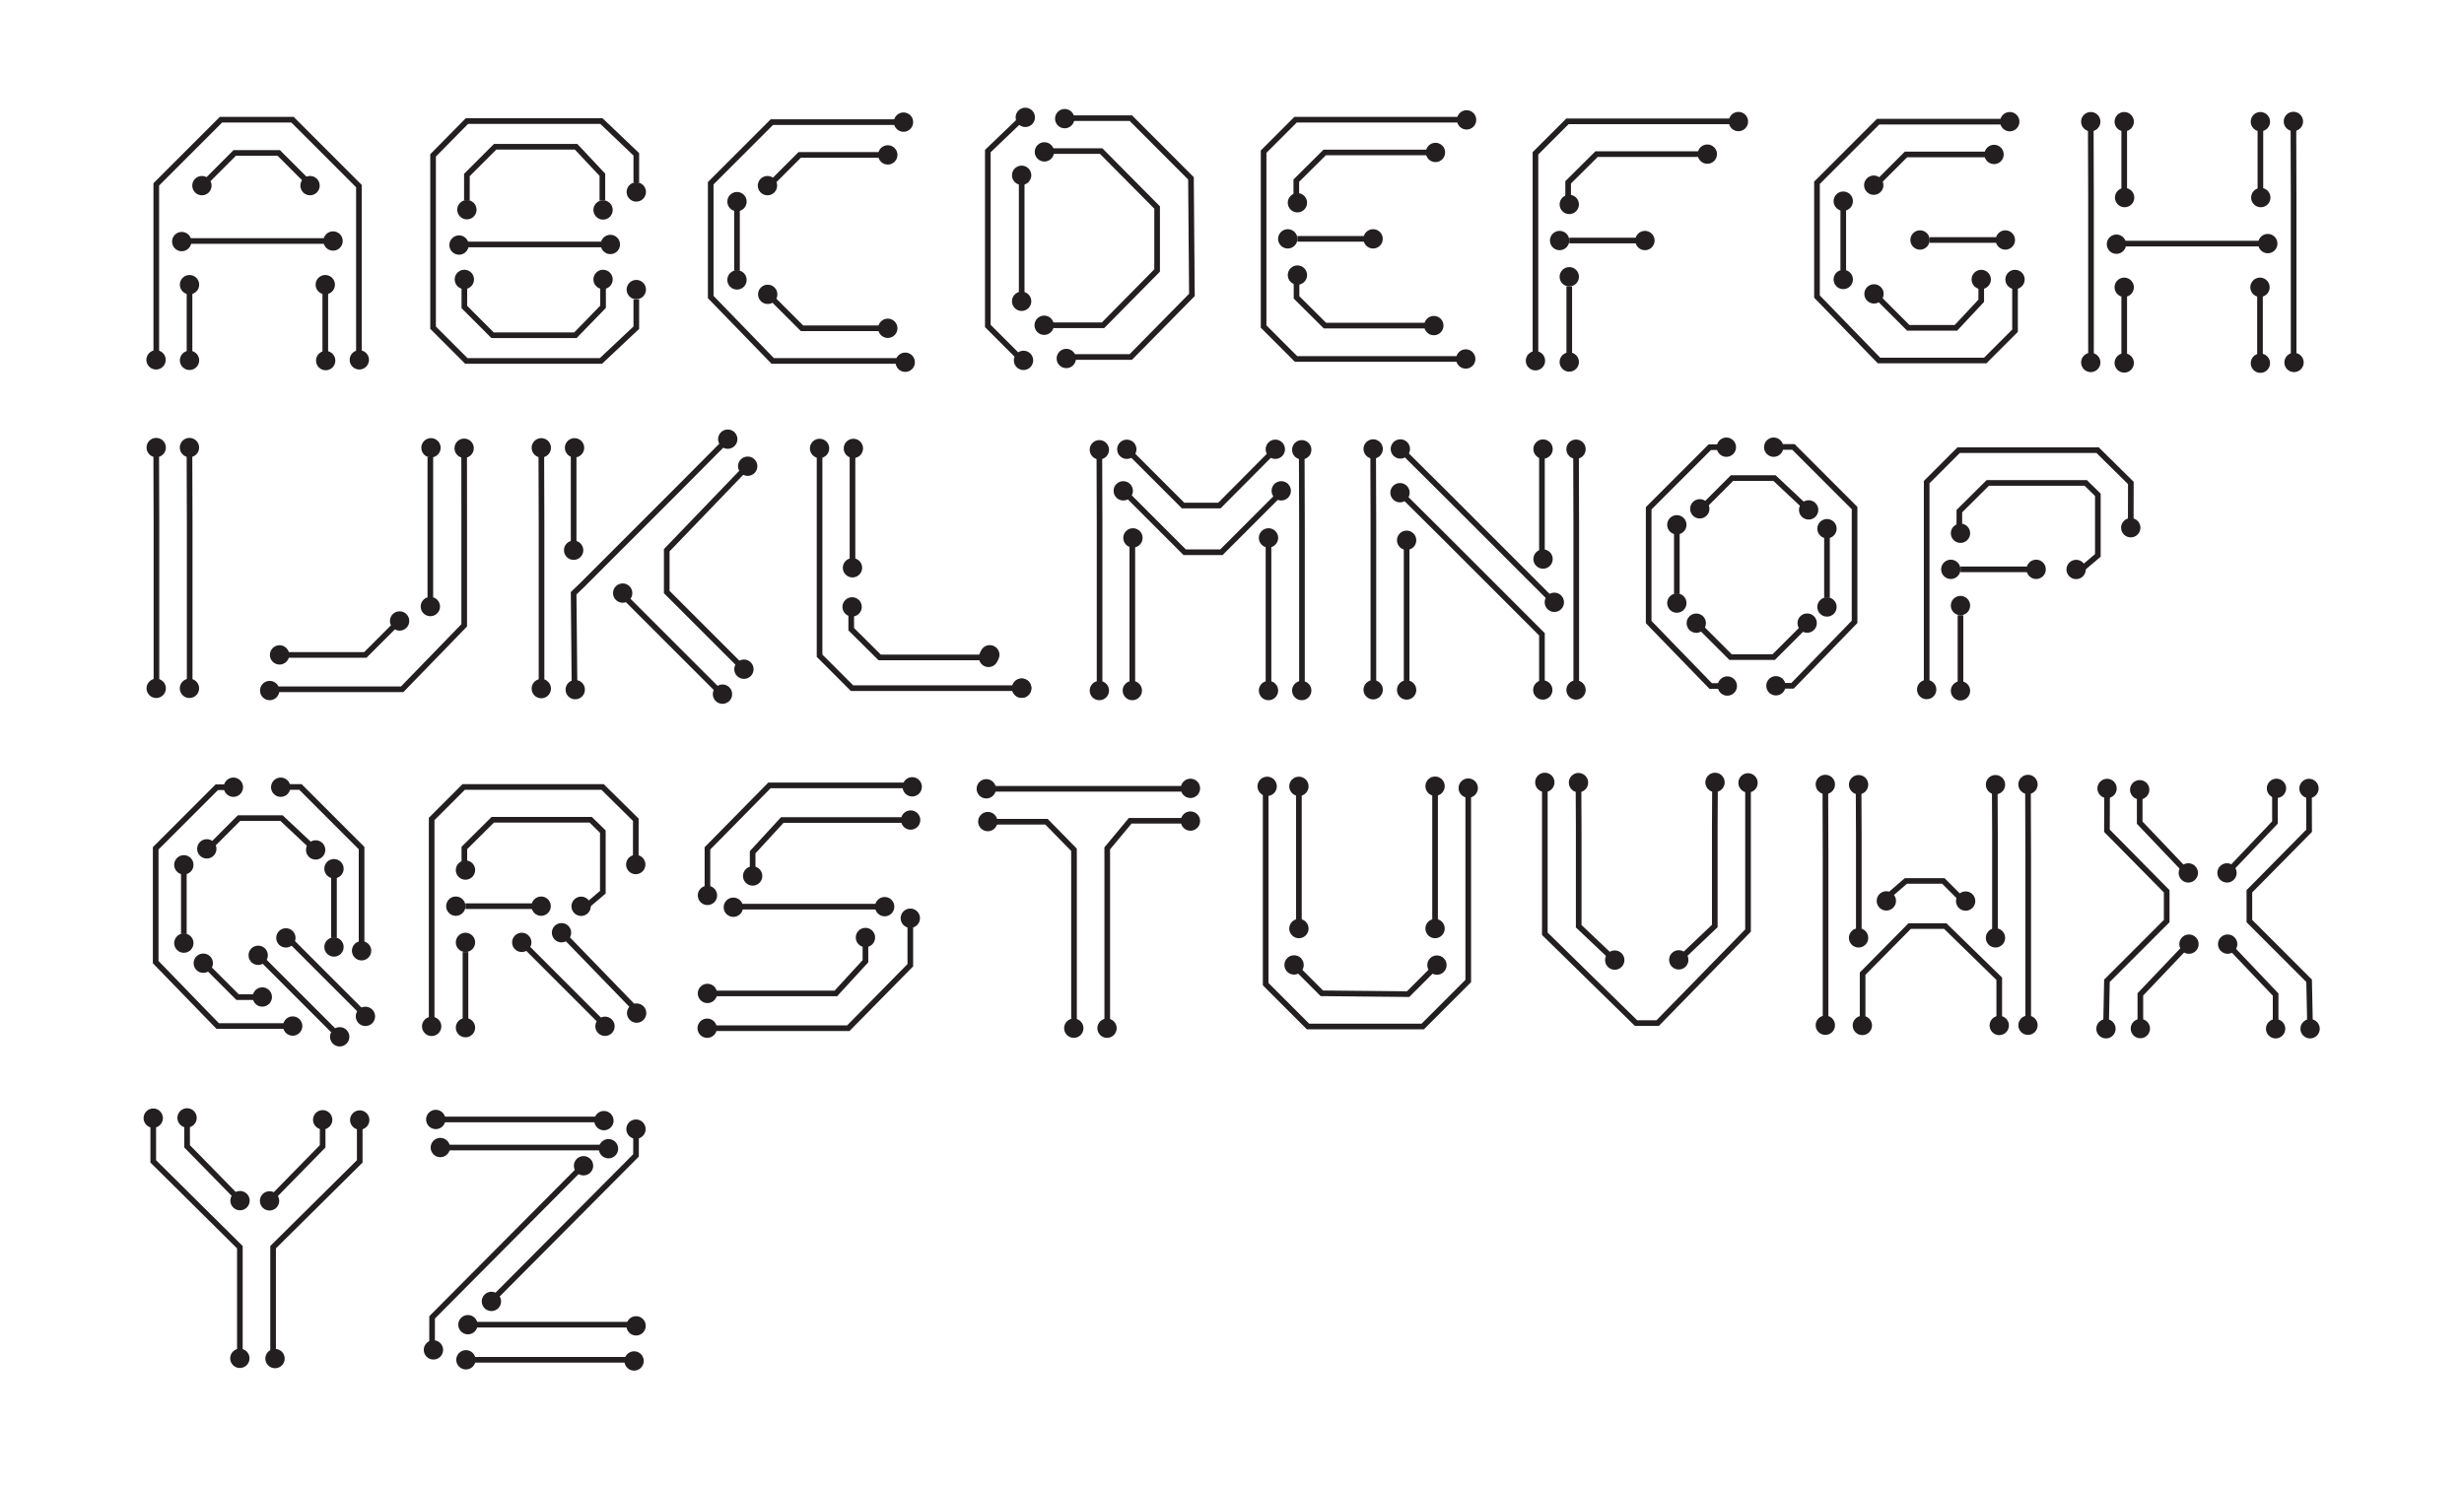 <?xml version="1.0" encoding="utf-8"?>
<!-- Generator: Adobe Illustrator 15.0.0, SVG Export Plug-In . SVG Version: 6.00 Build 0)  -->
<!DOCTYPE svg PUBLIC "-//W3C//DTD SVG 1.1//EN" "http://www.w3.org/Graphics/SVG/1.1/DTD/svg11.dtd">
<svg version="1.1" id="Layer_1" xmlns="http://www.w3.org/2000/svg" xmlns:xlink="http://www.w3.org/1999/xlink" x="0px" y="0px"
	 width="1310px" height="792px" viewBox="0 0 1310 792" enable-background="new 0 0 1310 792" xml:space="preserve">
<rect fill="#FFFFFF" width="1310" height="792"/>
<g>
	<polyline fill="none" stroke="#231F20" stroke-width="3" stroke-miterlimit="10" points="83.089,187.474 83.089,170.708 
		83.089,98.044 117.489,63.645 155.509,63.645 190.822,98.958 190.822,153.708 190.822,170.708 190.822,187.474 	"/>
	<polyline fill="none" stroke="#231F20" stroke-width="3" stroke-miterlimit="10" points="110.479,95.645 124.81,81.314 
		148.188,81.314 162.521,95.646 	"/>
	<polyline fill="none" stroke="#231F20" stroke-width="3" stroke-miterlimit="10" points="100.759,187.474 100.759,172.709 
		100.759,155.835 	"/>
	<circle fill="#231F20" cx="191.036" cy="191.349" r="5.141"/>
	<circle fill="#231F20" cx="82.968" cy="191.349" r="5.141"/>
	<circle fill="#231F20" cx="173.152" cy="191.739" r="5.141"/>
	<circle fill="#231F20" cx="100.759" cy="191.613" r="5.141"/>
	<circle fill="#231F20" cx="100.759" cy="151.373" r="5.141"/>
	<circle fill="#231F20" cx="172.938" cy="151.375" r="5.141"/>
	<circle fill="#231F20" cx="164.838" cy="98.704" r="5.141"/>
	<circle fill="#231F20" cx="107.352" cy="98.709" r="5.141"/>
	
		<line fill="none" stroke="#231F20" stroke-width="3" stroke-miterlimit="10" x1="100.759" y1="128.146" x2="173.153" y2="128.146"/>
	<circle fill="#231F20" cx="177.077" cy="128.146" r="5.141"/>
	<circle fill="#231F20" cx="96.619" cy="128.458" r="5.141"/>
	<polyline fill="none" stroke="#231F20" stroke-width="3" stroke-miterlimit="10" points="172.938,187.292 172.938,172.527 
		172.938,155.653 	"/>
</g>
<polyline fill="none" stroke="#231F20" stroke-width="3" stroke-miterlimit="10" points="338.293,159.248 338.293,174.247 
	319.507,191.917 247.923,191.917 230.253,174.247 230.253,82.625 248.229,64.383 319.755,64.383 338.293,82.053 338.293,97.052 "/>
<circle fill="#231F20" cx="338.293" cy="102.068" r="5.142"/>
<circle fill="#231F20" cx="338.293" cy="153.982" r="5.142"/>
<polyline fill="none" stroke="#231F20" stroke-width="3" stroke-miterlimit="10" points="320.623,152.846 320.623,163.127 
	305.923,178.251 261.878,178.251 246.879,163.252 246.879,152.846 "/>
<polyline fill="none" stroke="#231F20" stroke-width="3" stroke-miterlimit="10" points="320.255,106.619 320.255,92.923 
	306.292,78.049 263.229,78.049 248.229,93.048 248.229,106.619 "/>
<circle fill="#231F20" cx="320.623" cy="111.635" r="5.141"/>
<circle fill="#231F20" cx="320.623" cy="148.581" r="5.141"/>
<circle fill="#231F20" cx="248.229" cy="111.51" r="5.141"/>
<circle fill="#231F20" cx="246.878" cy="148.581" r="5.14"/>
<line fill="none" stroke="#231F20" stroke-width="3" stroke-miterlimit="10" x1="248.183" y1="129.991" x2="320.577" y2="129.991"/>
<circle fill="#231F20" cx="324.502" cy="129.991" r="5.141"/>
<circle fill="#231F20" cx="244.043" cy="130.303" r="5.142"/>
<polyline fill="none" stroke="#231F20" stroke-width="3" stroke-miterlimit="10" points="477.133,64.936 467.854,64.936 
	410.354,64.936 377.853,97.435 377.853,157.936 410.827,191.936 467.854,191.936 477.133,191.936 "/>
<polyline fill="none" stroke="#231F20" stroke-width="3" stroke-miterlimit="10" points="467.854,174.56 426.39,174.56 
	410.827,158.997 "/>
<line fill="none" stroke="#231F20" stroke-width="3" stroke-miterlimit="10" x1="391.824" y1="143.998" x2="391.824" y2="111.705"/>
<polyline fill="none" stroke="#231F20" stroke-width="3" stroke-miterlimit="10" points="410.169,97.364 425.168,82.365 
	467.854,82.365 "/>
<circle fill="#231F20" cx="471.993" cy="174.56" r="5.14"/>
<circle fill="#231F20" cx="471.993" cy="82.365" r="5.14"/>
<circle fill="#231F20" cx="481.271" cy="192.614" r="5.141"/>
<circle fill="#231F20" cx="480.35" cy="64.936" r="5.141"/>
<circle fill="#231F20" cx="408.166" cy="156.516" r="5.141"/>
<circle fill="#231F20" cx="408.03" cy="98.709" r="5.141"/>
<circle fill="#231F20" cx="391.823" cy="148.842" r="5.141"/>
<circle fill="#231F20" cx="391.823" cy="107.208" r="5.141"/>
<g>
	<polyline fill="none" stroke="#231F20" stroke-width="3" stroke-miterlimit="10" points="569.185,62.828 601.222,62.828 
		633.185,94.828 633.685,156.828 601.185,189.828 569.185,189.828 	"/>
	<circle fill="#231F20" cx="566.06" cy="63.088" r="5.141"/>
	<circle fill="#231F20" cx="566.9" cy="190.622" r="5.141"/>
	<line fill="none" stroke="#231F20" stroke-width="3" stroke-miterlimit="10" x1="543.185" y1="95.828" x2="543.185" y2="157.953"/>
	<polyline fill="none" stroke="#231F20" stroke-width="3" stroke-miterlimit="10" points="543.185,63.088 525.185,80.328 
		525.185,173.327 541.685,189.828 	"/>
	<circle fill="#231F20" cx="545.105" cy="62.408" r="5.14"/>
	<circle fill="#231F20" cx="544.16" cy="191.624" r="5.141"/>
	<polyline fill="none" stroke="#231F20" stroke-width="3" stroke-miterlimit="10" points="557.685,80.328 585.435,80.328 
		615.185,110.328 615.185,143.829 586.435,172.952 557.685,172.952 	"/>
	<circle fill="#231F20" cx="555.263" cy="80.758" r="5.141"/>
	<circle fill="#231F20" cx="555.138" cy="172.952" r="5.141"/>
	<circle fill="#231F20" cx="543.159" cy="93.203" r="5.141"/>
	<circle fill="#231F20" cx="543.159" cy="160.203" r="5.141"/>
</g>
<g>
	<line fill="none" stroke="#231F20" stroke-width="3" stroke-miterlimit="10" x1="689.784" y1="127.007" x2="726.09" y2="127.007"/>
	<circle fill="#231F20" cx="730.015" cy="127.007" r="5.141"/>
	<circle fill="#231F20" cx="684.644" cy="127.007" r="5.14"/>
	<circle fill="#231F20" cx="779.271" cy="190.879" r="5.141"/>
	<circle fill="#231F20" cx="779.722" cy="63.742" r="5.141"/>
	<polyline fill="none" stroke="#231F20" stroke-width="3" stroke-miterlimit="10" points="779.271,190.879 689.057,190.879 
		671.811,173.634 671.811,80.633 688.811,63.634 779.849,63.634 	"/>
	<polyline fill="none" stroke="#231F20" stroke-width="3" stroke-miterlimit="10" points="762.311,173.134 704.42,173.134 
		689.311,158.134 689.311,148.134 	"/>
	<polyline fill="none" stroke="#231F20" stroke-width="3" stroke-miterlimit="10" points="762.186,81.063 704.294,81.063 
		689.186,96.063 689.186,106.063 	"/>
	<circle fill="#231F20" cx="763.179" cy="81.063" r="5.14"/>
	<circle fill="#231F20" cx="762.31" cy="173.134" r="5.141"/>
	<circle fill="#231F20" cx="689.785" cy="146.268" r="5.141"/>
	<circle fill="#231F20" cx="689.785" cy="107.809" r="5.141"/>
</g>
<line fill="none" stroke="#231F20" stroke-width="3" stroke-miterlimit="10" x1="834.314" y1="127.901" x2="870.619" y2="127.901"/>
<circle fill="#231F20" cx="874.544" cy="127.901" r="5.141"/>
<circle fill="#231F20" cx="829.173" cy="127.901" r="5.141"/>
<circle fill="#231F20" cx="924.252" cy="64.635" r="5.141"/>
<polyline fill="none" stroke="#231F20" stroke-width="3" stroke-miterlimit="10" points="924.378,64.527 833.34,64.527 
	816.34,81.526 816.34,166.527 816.34,191.821 "/>
<polyline fill="none" stroke="#231F20" stroke-width="3" stroke-miterlimit="10" points="906.714,81.957 848.824,81.957 
	833.714,96.957 833.714,106.957 "/>
<circle fill="#231F20" cx="907.709" cy="81.957" r="5.142"/>
<circle fill="#231F20" cx="834.314" cy="147.161" r="5.141"/>
<circle fill="#231F20" cx="834.314" cy="108.702" r="5.141"/>
<line fill="none" stroke="#231F20" stroke-width="3" stroke-miterlimit="10" x1="834.314" y1="152.302" x2="834.314" y2="191.772"/>
<circle fill="#231F20" cx="834.314" cy="192.501" r="5.141"/>
<circle fill="#231F20" cx="816.339" cy="191.821" r="5.14"/>
<polyline fill="none" stroke="#231F20" stroke-width="3" stroke-miterlimit="10" points="1065.29,64.696 1056.011,64.696 
	998.511,64.696 966.011,97.195 966.011,157.696 998.982,191.696 1039.876,191.696 1055.466,191.696 1071.301,175.862 
	1071.301,148.602 "/>
<polyline fill="none" stroke="#231F20" stroke-width="3" stroke-miterlimit="10" points="998.982,158.757 1014.546,174.32 
	1031.337,174.32 1039.874,174.32 1053.337,159.936 1053.337,148.602 "/>
<line fill="none" stroke="#231F20" stroke-width="3" stroke-miterlimit="10" x1="979.98" y1="143.758" x2="979.98" y2="111.465"/>
<polyline fill="none" stroke="#231F20" stroke-width="3" stroke-miterlimit="10" points="998.325,97.125 1013.325,82.125 
	1056.011,82.125 "/>
<circle fill="#231F20" cx="1060.149" cy="82.125" r="5.141"/>
<circle fill="#231F20" cx="1068.507" cy="64.696" r="5.141"/>
<circle fill="#231F20" cx="996.323" cy="156.276" r="5.141"/>
<circle fill="#231F20" cx="996.188" cy="98.47" r="5.141"/>
<circle fill="#231F20" cx="979.979" cy="148.602" r="5.141"/>
<circle fill="#231F20" cx="979.979" cy="106.969" r="5.141"/>
<line fill="none" stroke="#231F20" stroke-width="3" stroke-miterlimit="10" x1="1025.931" y1="127.612" x2="1062.235" y2="127.612"/>
<circle fill="#231F20" cx="1066.16" cy="127.612" r="5.141"/>
<circle fill="#231F20" cx="1020.79" cy="127.612" r="5.141"/>
<circle fill="#231F20" cx="1071.3" cy="148.602" r="5.14"/>
<circle fill="#231F20" cx="1053.337" cy="148.602" r="5.141"/>
<polyline fill="none" stroke="#231F20" stroke-width="3" stroke-miterlimit="10" points="1111.688,188.858 1111.688,172.093 
	1111.688,103.936 1111.566,64.696 "/>
<polyline fill="none" stroke="#231F20" stroke-width="3" stroke-miterlimit="10" points="1129.357,188.858 1129.357,174.094 
	1129.357,157.22 "/>
<circle fill="#231F20" cx="1219.634" cy="192.733" r="5.141"/>
<circle fill="#231F20" cx="1111.566" cy="192.733" r="5.14"/>
<circle fill="#231F20" cx="1201.751" cy="193.124" r="5.141"/>
<circle fill="#231F20" cx="1129.357" cy="192.998" r="5.14"/>
<circle fill="#231F20" cx="1129.357" cy="152.758" r="5.14"/>
<circle fill="#231F20" cx="1201.537" cy="152.76" r="5.141"/>
<line fill="none" stroke="#231F20" stroke-width="3" stroke-miterlimit="10" x1="1129.357" y1="129.531" x2="1201.752" y2="129.531"/>
<circle fill="#231F20" cx="1205.677" cy="129.531" r="5.141"/>
<circle fill="#231F20" cx="1125.218" cy="129.843" r="5.141"/>
<polyline fill="none" stroke="#231F20" stroke-width="3" stroke-miterlimit="10" points="1201.536,188.677 1201.536,173.912 
	1201.536,157.038 "/>
<polyline fill="none" stroke="#231F20" stroke-width="3" stroke-miterlimit="10" points="1219.421,188.733 1219.421,171.968 
	1219.421,103.811 1219.3,64.571 "/>
<circle fill="#231F20" cx="1219.3" cy="64.571" r="5.141"/>
<circle fill="#231F20" cx="1111.566" cy="64.696" r="5.14"/>
<circle fill="#231F20" cx="1201.965" cy="105.059" r="5.141"/>
<circle fill="#231F20" cx="1201.751" cy="64.696" r="5.141"/>
<polyline fill="none" stroke="#231F20" stroke-width="3" stroke-miterlimit="10" points="1201.751,100.612 1201.751,85.848 
	1201.751,68.974 "/>
<circle fill="#231F20" cx="1129.571" cy="105.059" r="5.141"/>
<circle fill="#231F20" cx="1129.357" cy="64.696" r="5.14"/>
<polyline fill="none" stroke="#231F20" stroke-width="3" stroke-miterlimit="10" points="1129.357,100.612 1129.357,85.848 
	1129.357,68.974 "/>
<polyline fill="none" stroke="#231F20" stroke-width="3" stroke-miterlimit="10" points="83.171,362.147 83.171,345.381 
	83.171,277.224 83.05,237.984 "/>
<circle fill="#231F20" cx="83.05" cy="366.022" r="5.141"/>
<circle fill="#231F20" cx="83.05" cy="237.984" r="5.141"/>
<polyline fill="none" stroke="#231F20" stroke-width="3" stroke-miterlimit="10" points="100.841,362.147 100.841,345.381 
	100.841,277.224 100.72,237.984 "/>
<circle fill="#231F20" cx="100.72" cy="366.022" r="5.141"/>
<circle fill="#231F20" cx="100.72" cy="237.984" r="5.141"/>
<polyline fill="none" stroke="#231F20" stroke-width="3" stroke-miterlimit="10" points="147.523,366.51 156.802,366.51 
	213.829,366.51 246.802,332.51 246.802,277.849 246.765,238.349 "/>
<circle fill="#231F20" cx="143.384" cy="367.188" r="5.141"/>
<circle fill="#231F20" cx="246.765" cy="238.349" r="5.141"/>
<polyline fill="none" stroke="#231F20" stroke-width="3" stroke-miterlimit="10" points="152.765,348.243 194.229,348.243 
	209.791,332.681 "/>
<polyline fill="none" stroke="#231F20" stroke-width="3" stroke-miterlimit="10" points="228.794,317.682 228.794,285.389 
	228.797,246.849 228.797,243.067 "/>
<circle fill="#231F20" cx="148.626" cy="348.243" r="5.141"/>
<circle fill="#231F20" cx="212.452" cy="330.2" r="5.141"/>
<circle fill="#231F20" cx="228.794" cy="322.525" r="5.141"/>
<circle fill="#231F20" cx="229.132" cy="238.108" r="5.141"/>
<polyline fill="none" stroke="#231F20" stroke-width="3" stroke-miterlimit="10" points="287.903,362.281 287.903,345.515 
	287.903,277.358 287.782,238.118 "/>
<circle fill="#231F20" cx="287.782" cy="366.156" r="5.141"/>
<circle fill="#231F20" cx="287.782" cy="238.118" r="5.141"/>
<polyline fill="none" stroke="#231F20" stroke-width="3" stroke-miterlimit="10" points="386.912,233.521 362.561,258.043 
	320.113,300.491 309.673,310.932 304.978,315.455 305.452,365.604 "/>
<circle fill="#231F20" cx="386.913" cy="233.521" r="5.141"/>
<line fill="none" stroke="#231F20" stroke-width="3" stroke-miterlimit="10" x1="304.978" y1="238.358" x2="304.978" y2="289.442"/>
<circle fill="#231F20" cx="304.978" cy="292.581" r="5.141"/>
<circle fill="#231F20" cx="305.452" cy="238.118" r="5.141"/>
<circle fill="#231F20" cx="305.832" cy="366.704" r="5.141"/>
<polyline fill="none" stroke="#231F20" stroke-width="3" stroke-miterlimit="10" points="395.517,249.905 354.478,292.581 
	354.478,314.806 395.517,355.844 "/>
<line fill="none" stroke="#231F20" stroke-width="3" stroke-miterlimit="10" x1="330.052" y1="315.368" x2="381.772" y2="367.088"/>
<circle fill="#231F20" cx="397.517" cy="247.903" r="5.14"/>
<circle fill="#231F20" cx="395.515" cy="355.844" r="5.141"/>
<circle fill="#231F20" cx="384.119" cy="369.109" r="5.141"/>
<circle fill="#231F20" cx="331.053" cy="315.369" r="5.141"/>
<g>
	<circle fill="#231F20" cx="543.191" cy="365.924" r="5.141"/>
	<circle fill="#231F20" cx="526.229" cy="348.178" r="5.141"/>
	<circle fill="#231F20" cx="543.191" cy="365.924" r="5.141"/>
	<polyline fill="none" stroke="#231F20" stroke-width="3" stroke-miterlimit="10" points="543.191,365.924 452.976,365.924 
		435.729,348.678 435.729,271.108 435.729,238.438 	"/>
	<circle fill="#231F20" cx="435.729" cy="238.439" r="5.141"/>
	<polyline fill="none" stroke="#231F20" stroke-width="3" stroke-miterlimit="10" points="525.56,349.571 467.669,349.571 
		452.56,334.571 452.56,324.571 	"/>
	<circle fill="#231F20" cx="525.56" cy="349.571" r="5.141"/>
	<circle fill="#231F20" cx="453.034" cy="322.705" r="5.141"/>
	
		<line fill="none" stroke="#231F20" stroke-width="3" stroke-miterlimit="10" x1="453.229" y1="238.678" x2="453.229" y2="299.178"/>
	<circle fill="#231F20" cx="453.229" cy="301.91" r="5.141"/>
	<circle fill="#231F20" cx="453.704" cy="238.438" r="5.141"/>
</g>
<polyline fill="none" stroke="#231F20" stroke-width="3" stroke-miterlimit="10" points="584.599,363.321 584.599,346.555 
	584.599,278.398 584.479,239.158 "/>
<circle fill="#231F20" cx="584.479" cy="367.196" r="5.141"/>
<circle fill="#231F20" cx="584.479" cy="239.158" r="5.141"/>
<polyline fill="none" stroke="#231F20" stroke-width="3" stroke-miterlimit="10" points="692.195,363.321 692.195,346.555 
	692.195,278.398 692.074,239.158 "/>
<circle fill="#231F20" cx="692.074" cy="367.196" r="5.14"/>
<circle fill="#231F20" cx="692.074" cy="239.158" r="5.14"/>
<polyline fill="none" stroke="#231F20" stroke-width="3" stroke-miterlimit="10" points="678.036,238.898 648.286,268.824 
	629.005,268.824 599.079,238.898 "/>
<circle fill="#231F20" cx="678.036" cy="238.898" r="5.141"/>
<circle fill="#231F20" cx="599.079" cy="238.898" r="5.141"/>
<line fill="none" stroke="#231F20" stroke-width="3" stroke-miterlimit="10" x1="602.011" y1="363.286" x2="602.011" y2="286.018"/>
<line fill="none" stroke="#231F20" stroke-width="3" stroke-miterlimit="10" x1="674.405" y1="363.546" x2="674.405" y2="286.277"/>
<polyline fill="none" stroke="#231F20" stroke-width="3" stroke-miterlimit="10" points="597.189,260.996 629.842,293.648 
	649.372,293.648 682.024,260.996 "/>
<circle fill="#231F20" cx="681.179" cy="260.996" r="5.141"/>
<circle fill="#231F20" cx="597.189" cy="260.996" r="5.14"/>
<circle fill="#231F20" cx="602.011" cy="367.196" r="5.14"/>
<circle fill="#231F20" cx="674.405" cy="367.196" r="5.141"/>
<circle fill="#231F20" cx="674.407" cy="286.018" r="5.141"/>
<circle fill="#231F20" cx="602.332" cy="286.018" r="5.141"/>
<g>
	<polyline fill="none" stroke="#231F20" stroke-width="3" stroke-miterlimit="10" points="730.169,362.893 730.169,346.127 
		730.169,277.97 730.049,238.73 	"/>
	<circle fill="#231F20" cx="730.049" cy="366.768" r="5.141"/>
	<circle fill="#231F20" cx="730.049" cy="238.73" r="5.141"/>
	<polyline fill="none" stroke="#231F20" stroke-width="3" stroke-miterlimit="10" points="838.023,363.018 838.023,346.252 
		838.023,278.095 837.903,238.855 	"/>
	<circle fill="#231F20" cx="837.903" cy="366.893" r="5.141"/>
	<circle fill="#231F20" cx="837.903" cy="238.855" r="5.141"/>
	<polyline fill="none" stroke="#231F20" stroke-width="3" stroke-miterlimit="10" points="824.546,318.6 813.749,307.803 
		769.859,263.914 744.506,238.731 	"/>
	<circle fill="#231F20" cx="826.375" cy="320.267" r="5.14"/>
	<circle fill="#231F20" cx="744.506" cy="238.731" r="5.141"/>
	<polyline fill="none" stroke="#231F20" stroke-width="3" stroke-miterlimit="10" points="742.312,259.984 766.855,284.355 
		809.337,326.837 819.786,337.287 819.786,363.018 	"/>
	<circle fill="#231F20" cx="820.232" cy="366.893" r="5.14"/>
	
		<line fill="none" stroke="#231F20" stroke-width="3" stroke-miterlimit="10" x1="819.786" y1="238.855" x2="819.786" y2="294.778"/>
	
		<line fill="none" stroke="#231F20" stroke-width="3" stroke-miterlimit="10" x1="747.839" y1="286.778" x2="747.839" y2="365.888"/>
	<circle fill="#231F20" cx="820.372" cy="297.264" r="5.14"/>
	<circle fill="#231F20" cx="820.372" cy="238.789" r="5.14"/>
	<circle fill="#231F20" cx="747.84" cy="366.889" r="5.141"/>
	<circle fill="#231F20" cx="747.84" cy="287.286" r="5.141"/>
	<circle fill="#231F20" cx="744.315" cy="261.986" r="5.14"/>
</g>
<line fill="none" stroke="#231F20" stroke-width="3" stroke-miterlimit="10" x1="1042.302" y1="302.74" x2="1078.605" y2="302.74"/>
<circle fill="#231F20" cx="1082.532" cy="302.74" r="5.14"/>
<circle fill="#231F20" cx="1037.161" cy="302.74" r="5.141"/>
<polyline fill="none" stroke="#231F20" stroke-width="3" stroke-miterlimit="10" points="1024.327,366.66 1024.327,341.366 
	1024.327,256.365 1041.327,239.366 1115.2,239.366 1132.87,256.796 1132.832,280.606 "/>
<polyline fill="none" stroke="#231F20" stroke-width="3" stroke-miterlimit="10" points="1041.702,281.796 1041.702,271.796 
	1056.812,256.796 1108.89,256.796 1115.332,263.106 1115.332,287.484 1115.332,295.326 1106.089,303.168 "/>
<circle fill="#231F20" cx="1042.302" cy="322" r="5.141"/>
<circle fill="#231F20" cx="1042.302" cy="283.541" r="5.141"/>
<line fill="none" stroke="#231F20" stroke-width="3" stroke-miterlimit="10" x1="1042.302" y1="327.141" x2="1042.302" y2="366.611"/>
<circle fill="#231F20" cx="1042.302" cy="367.34" r="5.141"/>
<circle fill="#231F20" cx="1024.327" cy="366.66" r="5.141"/>
<circle fill="#231F20" cx="1103.788" cy="302.801" r="5.141"/>
<circle fill="#231F20" cx="1132.831" cy="280.606" r="5.141"/>
<g>
	<polyline fill="none" stroke="#231F20" stroke-width="3" stroke-miterlimit="10" points="917.842,237.786 909.028,237.786 
		876.528,270.285 876.528,330.786 909.501,364.786 918.34,364.786 	"/>
	<polyline fill="none" stroke="#231F20" stroke-width="3" stroke-miterlimit="10" points="904.497,333.85 920.061,349.412 
		937.993,349.412 942.999,349.412 958.562,333.85 	"/>
	<line fill="none" stroke="#231F20" stroke-width="3" stroke-miterlimit="10" x1="891.5" y1="315.848" x2="891.5" y2="283.555"/>
	<polyline fill="none" stroke="#231F20" stroke-width="3" stroke-miterlimit="10" points="905.841,269.214 920.839,254.215 
		943.426,254.215 960.839,270.559 	"/>
	<circle fill="#231F20" cx="901.836" cy="331.369" r="5.141"/>
	<circle fill="#231F20" cx="903.702" cy="270.559" r="5.141"/>
	<circle fill="#231F20" cx="891.499" cy="320.691" r="5.141"/>
	<circle fill="#231F20" cx="891.499" cy="279.059" r="5.141"/>
	<circle fill="#231F20" cx="961.575" cy="271.137" r="5.141"/>
	<circle fill="#231F20" cx="960.79" cy="331.334" r="5.141"/>
	
		<line fill="none" stroke="#231F20" stroke-width="3" stroke-miterlimit="10" x1="971.325" y1="317.904" x2="971.325" y2="285.611"/>
	<circle fill="#231F20" cx="971.325" cy="322.748" r="5.141"/>
	<circle fill="#231F20" cx="971.325" cy="281.115" r="5.141"/>
	<polyline fill="none" stroke="#231F20" stroke-width="3" stroke-miterlimit="10" points="944.683,237.66 953.495,237.66 
		985.995,270.16 985.995,330.66 953.021,364.66 944.186,364.66 	"/>
	<circle fill="#231F20" cx="942.997" cy="237.786" r="5.141"/>
	<circle fill="#231F20" cx="917.841" cy="237.786" r="5.141"/>
	<circle fill="#231F20" cx="918.339" cy="364.786" r="5.141"/>
	<circle fill="#231F20" cx="944.183" cy="364.66" r="5.141"/>
</g>
<polyline fill="none" stroke="#231F20" stroke-width="3" stroke-miterlimit="10" points="124.084,418.594 115.271,418.594 
	82.771,451.094 82.771,511.594 115.744,545.594 124.581,545.594 155.607,545.594 "/>
<polyline fill="none" stroke="#231F20" stroke-width="3" stroke-miterlimit="10" points="110.739,514.656 126.302,530.219 
	136.366,530.219 "/>
<line fill="none" stroke="#231F20" stroke-width="3" stroke-miterlimit="10" x1="97.742" y1="496.654" x2="97.742" y2="464.361"/>
<polyline fill="none" stroke="#231F20" stroke-width="3" stroke-miterlimit="10" points="112.083,450.021 127.081,435.021 
	149.668,435.021 167.081,451.367 "/>
<circle fill="#231F20" cx="108.077" cy="512.176" r="5.141"/>
<circle fill="#231F20" cx="109.944" cy="451.367" r="5.141"/>
<circle fill="#231F20" cx="97.741" cy="501.498" r="5.141"/>
<circle fill="#231F20" cx="97.741" cy="459.865" r="5.141"/>
<circle fill="#231F20" cx="167.817" cy="451.945" r="5.141"/>
<circle fill="#231F20" cx="139.456" cy="530.141" r="5.141"/>
<line fill="none" stroke="#231F20" stroke-width="3" stroke-miterlimit="10" x1="177.567" y1="498.711" x2="177.567" y2="466.418"/>
<circle fill="#231F20" cx="177.567" cy="503.555" r="5.141"/>
<circle fill="#231F20" cx="177.567" cy="461.922" r="5.141"/>
<polyline fill="none" stroke="#231F20" stroke-width="3" stroke-miterlimit="10" points="150.924,418.467 159.737,418.467 
	192.237,450.967 192.237,503.016 "/>
<circle fill="#231F20" cx="149.241" cy="418.594" r="5.14"/>
<circle fill="#231F20" cx="124.083" cy="418.594" r="5.141"/>
<circle fill="#231F20" cx="155.611" cy="545.594" r="5.141"/>
<circle fill="#231F20" cx="192.237" cy="505.557" r="5.141"/>
<line fill="none" stroke="#231F20" stroke-width="3" stroke-miterlimit="10" x1="152.993" y1="498.711" x2="196.288" y2="542.006"/>
<line fill="none" stroke="#231F20" stroke-width="3" stroke-miterlimit="10" x1="134.315" y1="505.021" x2="181.445" y2="552.152"/>
<circle fill="#231F20" cx="151.991" cy="498.713" r="5.141"/>
<circle fill="#231F20" cx="137.266" cy="507.973" r="5.141"/>
<circle fill="#231F20" cx="194.286" cy="540.453" r="5.141"/>
<circle fill="#231F20" cx="180.604" cy="551.312" r="5.141"/>
<line fill="none" stroke="#231F20" stroke-width="3" stroke-miterlimit="10" x1="247.473" y1="481.846" x2="283.777" y2="481.846"/>
<circle fill="#231F20" cx="287.702" cy="481.846" r="5.141"/>
<circle fill="#231F20" cx="242.332" cy="481.846" r="5.141"/>
<polyline fill="none" stroke="#231F20" stroke-width="3" stroke-miterlimit="10" points="229.497,545.766 229.497,520.473 
	229.497,435.471 246.497,418.473 320.37,418.473 338.041,435.902 338.003,459.713 "/>
<polyline fill="none" stroke="#231F20" stroke-width="3" stroke-miterlimit="10" points="246.873,460.902 246.873,450.902 
	261.982,435.902 314.061,435.902 320.503,442.213 320.503,466.59 320.503,474.432 311.26,482.273 "/>
<circle fill="#231F20" cx="247.473" cy="501.105" r="5.141"/>
<circle fill="#231F20" cx="247.473" cy="462.646" r="5.141"/>
<line fill="none" stroke="#231F20" stroke-width="3" stroke-miterlimit="10" x1="247.473" y1="506.246" x2="247.473" y2="545.717"/>
<circle fill="#231F20" cx="247.473" cy="546.445" r="5.141"/>
<circle fill="#231F20" cx="229.498" cy="545.766" r="5.141"/>
<circle fill="#231F20" cx="308.959" cy="481.906" r="5.141"/>
<circle fill="#231F20" cx="338.002" cy="459.713" r="5.141"/>
<line fill="none" stroke="#231F20" stroke-width="3" stroke-miterlimit="10" x1="277.401" y1="501.105" x2="319.647" y2="543.354"/>
<line fill="none" stroke="#231F20" stroke-width="3" stroke-miterlimit="10" x1="298.532" y1="495.965" x2="338.042" y2="536.76"/>
<circle fill="#231F20" cx="298.534" cy="495.965" r="5.14"/>
<circle fill="#231F20" cx="338.476" cy="538.707" r="5.141"/>
<circle fill="#231F20" cx="277.399" cy="501.105" r="5.141"/>
<circle fill="#231F20" cx="321.65" cy="545.717" r="5.141"/>
<g>
	<polyline fill="none" stroke="#231F20" stroke-width="3" stroke-miterlimit="10" points="484.118,417.621 409.092,417.621 
		376.118,451.121 376.118,476.121 	"/>
	<polyline fill="none" stroke="#231F20" stroke-width="3" stroke-miterlimit="10" points="375.976,546.748 451.001,546.748 
		483.976,513.248 483.976,488.25 	"/>
	<circle fill="#231F20" cx="484.985" cy="418.381" r="5.141"/>
	<circle fill="#231F20" cx="376.118" cy="476.121" r="5.141"/>
	<circle fill="#231F20" cx="483.974" cy="488.25" r="5.141"/>
	<circle fill="#231F20" cx="375.974" cy="546.748" r="5.141"/>
	
		<line fill="none" stroke="#231F20" stroke-width="3" stroke-miterlimit="10" x1="394.028" y1="482.105" x2="466.423" y2="482.105"/>
	<circle fill="#231F20" cx="470.347" cy="482.105" r="5.14"/>
	<circle fill="#231F20" cx="389.889" cy="482.418" r="5.141"/>
	<polyline fill="none" stroke="#231F20" stroke-width="3" stroke-miterlimit="10" points="376.118,528.246 444.388,528.246 
		460.118,511.121 460.118,498.508 	"/>
	<polyline fill="none" stroke="#231F20" stroke-width="3" stroke-miterlimit="10" points="484.151,436.051 415.882,436.051 
		400.151,453.176 400.151,465.789 	"/>
	<circle fill="#231F20" cx="484.15" cy="436.051" r="5.141"/>
	<circle fill="#231F20" cx="400.15" cy="465.789" r="5.141"/>
	<circle fill="#231F20" cx="460.117" cy="498.508" r="5.141"/>
	<circle fill="#231F20" cx="376.117" cy="528.246" r="5.141"/>
</g>
<g>
	<polyline fill="none" stroke="#231F20" stroke-width="3" stroke-miterlimit="10" points="571.007,542.859 571.007,526.094 
		571.007,457.936 570.989,451.869 556.367,436.939 525.172,436.939 	"/>
	<circle fill="#231F20" cx="570.886" cy="546.734" r="5.141"/>
	<polyline fill="none" stroke="#231F20" stroke-width="3" stroke-miterlimit="10" points="588.678,542.859 588.678,526.094 
		588.678,457.936 588.656,451.135 600.867,436.439 632.905,436.439 	"/>
	<circle fill="#231F20" cx="588.556" cy="546.734" r="5.14"/>
	
		<line fill="none" stroke="#231F20" stroke-width="3" stroke-miterlimit="10" x1="524.367" y1="419.439" x2="632.905" y2="419.439"/>
	<circle fill="#231F20" cx="632.905" cy="436.594" r="5.141"/>
	<circle fill="#231F20" cx="632.905" cy="419.199" r="5.141"/>
	<circle fill="#231F20" cx="525.172" cy="436.869" r="5.141"/>
	<circle fill="#231F20" cx="524.367" cy="419.439" r="5.141"/>
</g>
<polyline fill="none" stroke="#231F20" stroke-width="3" stroke-miterlimit="10" points="780.598,419.053 780.598,521.646 
	756.396,545.848 695.435,545.848 672.902,523.316 672.902,419.053 "/>
<circle fill="#231F20" cx="780.597" cy="419.053" r="5.141"/>
<circle fill="#231F20" cx="673.69" cy="418.129" r="5.141"/>
<polyline fill="none" stroke="#231F20" stroke-width="3" stroke-miterlimit="10" points="762.966,514.291 748.634,528.621 
	702.752,528.178 687.753,513.178 "/>
<line fill="none" stroke="#231F20" stroke-width="3" stroke-miterlimit="10" x1="690.572" y1="418.129" x2="690.572" y2="493.754"/>
<line fill="none" stroke="#231F20" stroke-width="3" stroke-miterlimit="10" x1="762.966" y1="418.049" x2="762.966" y2="493.674"/>
<circle fill="#231F20" cx="762.965" cy="418.049" r="5.141"/>
<circle fill="#231F20" cx="690.571" cy="418.129" r="5.141"/>
<circle fill="#231F20" cx="762.966" cy="493.754" r="5.141"/>
<circle fill="#231F20" cx="690.571" cy="493.754" r="5.141"/>
<circle fill="#231F20" cx="763.966" cy="513.178" r="5.141"/>
<circle fill="#231F20" cx="687.998" cy="513.096" r="5.141"/>
<polyline fill="none" stroke="#231F20" stroke-width="3" stroke-miterlimit="10" points="821.312,416.02 821.312,496.52 
	869.812,544.02 881.312,544.02 929.352,494.805 929.352,416.02 "/>
<circle fill="#231F20" cx="929.35" cy="416.279" r="5.141"/>
<circle fill="#231F20" cx="821.312" cy="416.02" r="5.141"/>
<polyline fill="none" stroke="#231F20" stroke-width="3" stroke-miterlimit="10" points="839.213,416.152 839.333,440.287 
	839.333,482.209 839.333,492.52 858.312,510.52 "/>
<circle fill="#231F20" cx="839.213" cy="416.152" r="5.141"/>
<circle fill="#231F20" cx="858.488" cy="510.52" r="5.141"/>
<polyline fill="none" stroke="#231F20" stroke-width="3" stroke-miterlimit="10" points="911.801,416.027 911.679,440.162 
	911.679,482.084 911.679,492.395 892.702,510.395 "/>
<circle fill="#231F20" cx="911.801" cy="416.027" r="5.141"/>
<circle fill="#231F20" cx="892.525" cy="510.395" r="5.14"/>
<polyline fill="none" stroke="#231F20" stroke-width="3" stroke-miterlimit="10" points="970.573,541.281 970.573,524.516 
	970.573,456.357 970.452,417.119 "/>
<circle fill="#231F20" cx="970.453" cy="545.156" r="5.141"/>
<circle fill="#231F20" cx="970.453" cy="417.119" r="5.141"/>
<polyline fill="none" stroke="#231F20" stroke-width="3" stroke-miterlimit="10" points="1078.308,541.281 1078.308,524.516 
	1078.308,456.357 1078.188,417.117 "/>
<circle fill="#231F20" cx="1078.188" cy="545.156" r="5.141"/>
<circle fill="#231F20" cx="1078.188" cy="417.117" r="5.141"/>
<polyline fill="none" stroke="#231F20" stroke-width="3" stroke-miterlimit="10" points="990.271,544.439 990.271,517.744 
	1015.271,492.439 1034.204,492.439 1062.915,520.439 1062.915,544.439 "/>
<polyline fill="none" stroke="#231F20" stroke-width="3" stroke-miterlimit="10" points="988.244,498.701 988.244,487.68 
	988.244,442.871 988.122,417.074 "/>
<polyline fill="none" stroke="#231F20" stroke-width="3" stroke-miterlimit="10" points="1060.638,498.576 1060.638,487.555 
	1060.638,442.746 1060.517,416.949 "/>
<circle fill="#231F20" cx="990.125" cy="545.281" r="5.142"/>
<circle fill="#231F20" cx="988.123" cy="417.244" r="5.14"/>
<circle fill="#231F20" cx="988.123" cy="498.701" r="5.14"/>
<circle fill="#231F20" cx="1062.915" cy="545.281" r="5.141"/>
<circle fill="#231F20" cx="1060.913" cy="417.244" r="5.141"/>
<circle fill="#231F20" cx="1060.913" cy="498.701" r="5.141"/>
<polyline fill="none" stroke="#231F20" stroke-width="3" stroke-miterlimit="10" points="1002.27,477.939 1013.27,468.439 
	1033.191,468.439 1042.691,477.939 "/>
<circle fill="#231F20" cx="1045.043" cy="479.135" r="5.141"/>
<circle fill="#231F20" cx="1002.886" cy="479.043" r="5.141"/>
<polyline fill="none" stroke="#231F20" stroke-width="3" stroke-miterlimit="10" points="1137.936,546.939 1137.936,528.752 
	1163.436,501.939 "/>
<polyline fill="none" stroke="#231F20" stroke-width="3" stroke-miterlimit="10" points="1209.845,547.031 1209.845,528.844 
	1184.345,502.031 "/>
<polyline fill="none" stroke="#231F20" stroke-width="3" stroke-miterlimit="10" points="1137.585,419.252 1137.585,437.439 
	1163.085,464.252 "/>
<polyline fill="none" stroke="#231F20" stroke-width="3" stroke-miterlimit="10" points="1209.497,419.16 1209.497,437.348 
	1183.997,464.16 "/>
<polyline fill="none" stroke="#231F20" stroke-width="3" stroke-miterlimit="10" points="1120.238,419.252 1120.172,441.752 
	1151.936,473.939 1151.936,489.764 1120.172,521.525 1119.653,547.031 "/>
<polyline fill="none" stroke="#231F20" stroke-width="3" stroke-miterlimit="10" points="1227.59,419.252 1227.656,441.752 
	1195.895,473.939 1195.895,489.764 1227.656,521.525 1228.175,547.031 "/>
<circle fill="#231F20" cx="1137.931" cy="546.939" r="5.14"/>
<circle fill="#231F20" cx="1119.651" cy="547.031" r="5.141"/>
<circle fill="#231F20" cx="1228.173" cy="547.031" r="5.141"/>
<circle fill="#231F20" cx="1209.843" cy="547.031" r="5.141"/>
<circle fill="#231F20" cx="1227.587" cy="419.252" r="5.14"/>
<circle fill="#231F20" cx="1210.3" cy="419.199" r="5.141"/>
<circle fill="#231F20" cx="1120.236" cy="419.252" r="5.141"/>
<circle fill="#231F20" cx="1137.585" cy="419.939" r="5.141"/>
<circle fill="#231F20" cx="1163.433" cy="464.162" r="5.14"/>
<circle fill="#231F20" cx="1183.996" cy="464.16" r="5.141"/>
<circle fill="#231F20" cx="1163.78" cy="502.033" r="5.141"/>
<circle fill="#231F20" cx="1184.343" cy="502.031" r="5.141"/>
<polyline fill="none" stroke="#231F20" stroke-width="3" stroke-miterlimit="10" points="81.477,595.555 81.477,617.555 
	127.531,663.184 127.531,722.348 "/>
<polyline fill="none" stroke="#231F20" stroke-width="3" stroke-miterlimit="10" points="191.256,595.555 191.256,617.555 
	145.2,663.184 145.2,722.348 "/>
<polyline fill="none" stroke="#231F20" stroke-width="3" stroke-miterlimit="10" points="99.451,595.555 99.477,609.555 
	127.531,638.195 "/>
<polyline fill="none" stroke="#231F20" stroke-width="3" stroke-miterlimit="10" points="171.554,595.555 171.528,609.555 
	143.474,638.195 "/>
<circle fill="#231F20" cx="191.254" cy="595.555" r="5.141"/>
<circle fill="#231F20" cx="81.476" cy="594.553" r="5.141"/>
<circle fill="#231F20" cx="99.452" cy="594.428" r="5.141"/>
<circle fill="#231F20" cx="171.554" cy="595.428" r="5.141"/>
<circle fill="#231F20" cx="146.216" cy="722.412" r="5.141"/>
<circle fill="#231F20" cx="127.517" cy="722.285" r="5.141"/>
<circle fill="#231F20" cx="143.304" cy="638.553" r="5.141"/>
<circle fill="#231F20" cx="127.607" cy="638.426" r="5.141"/>
<path fill="#231F20" d="M248.113,594.883"/>
<line fill="none" stroke="#231F20" stroke-width="3" stroke-miterlimit="10" x1="231.677" y1="595.264" x2="321.083" y2="595.264"/>
<circle fill="#231F20" cx="321.083" cy="595.885" r="5.141"/>
<circle fill="#231F20" cx="231.677" cy="595.264" r="5.141"/>
<line fill="none" stroke="#231F20" stroke-width="3" stroke-miterlimit="10" x1="247.714" y1="723.059" x2="337.12" y2="723.059"/>
<circle fill="#231F20" cx="337.121" cy="723.678" r="5.141"/>
<circle fill="#231F20" cx="247.715" cy="723.059" r="5.141"/>
<polyline fill="none" stroke="#231F20" stroke-width="3" stroke-miterlimit="10" points="338.177,595.885 338.139,614.385 
	260.853,692.102 "/>
<polyline fill="none" stroke="#231F20" stroke-width="3" stroke-miterlimit="10" points="229.706,718.99 229.744,700.49 
	307.28,622.525 "/>
<circle fill="#231F20" cx="310.239" cy="619.885" r="5.141"/>
<circle fill="#231F20" cx="261.271" cy="692.01" r="5.141"/>
<circle fill="#231F20" cx="338.122" cy="600.404" r="5.141"/>
<circle fill="#231F20" cx="230.443" cy="717.793" r="5.141"/>
<line fill="none" stroke="#231F20" stroke-width="3" stroke-miterlimit="10" x1="248.771" y1="704.389" x2="338.177" y2="704.389"/>
<circle fill="#231F20" cx="338.177" cy="705.01" r="5.141"/>
<circle fill="#231F20" cx="248.771" cy="704.389" r="5.141"/>
<line fill="none" stroke="#231F20" stroke-width="3" stroke-miterlimit="10" x1="234.103" y1="610.193" x2="323.51" y2="610.193"/>
<circle fill="#231F20" cx="323.509" cy="610.812" r="5.141"/>
<circle fill="#231F20" cx="234.104" cy="610.193" r="5.141"/>
</svg>
